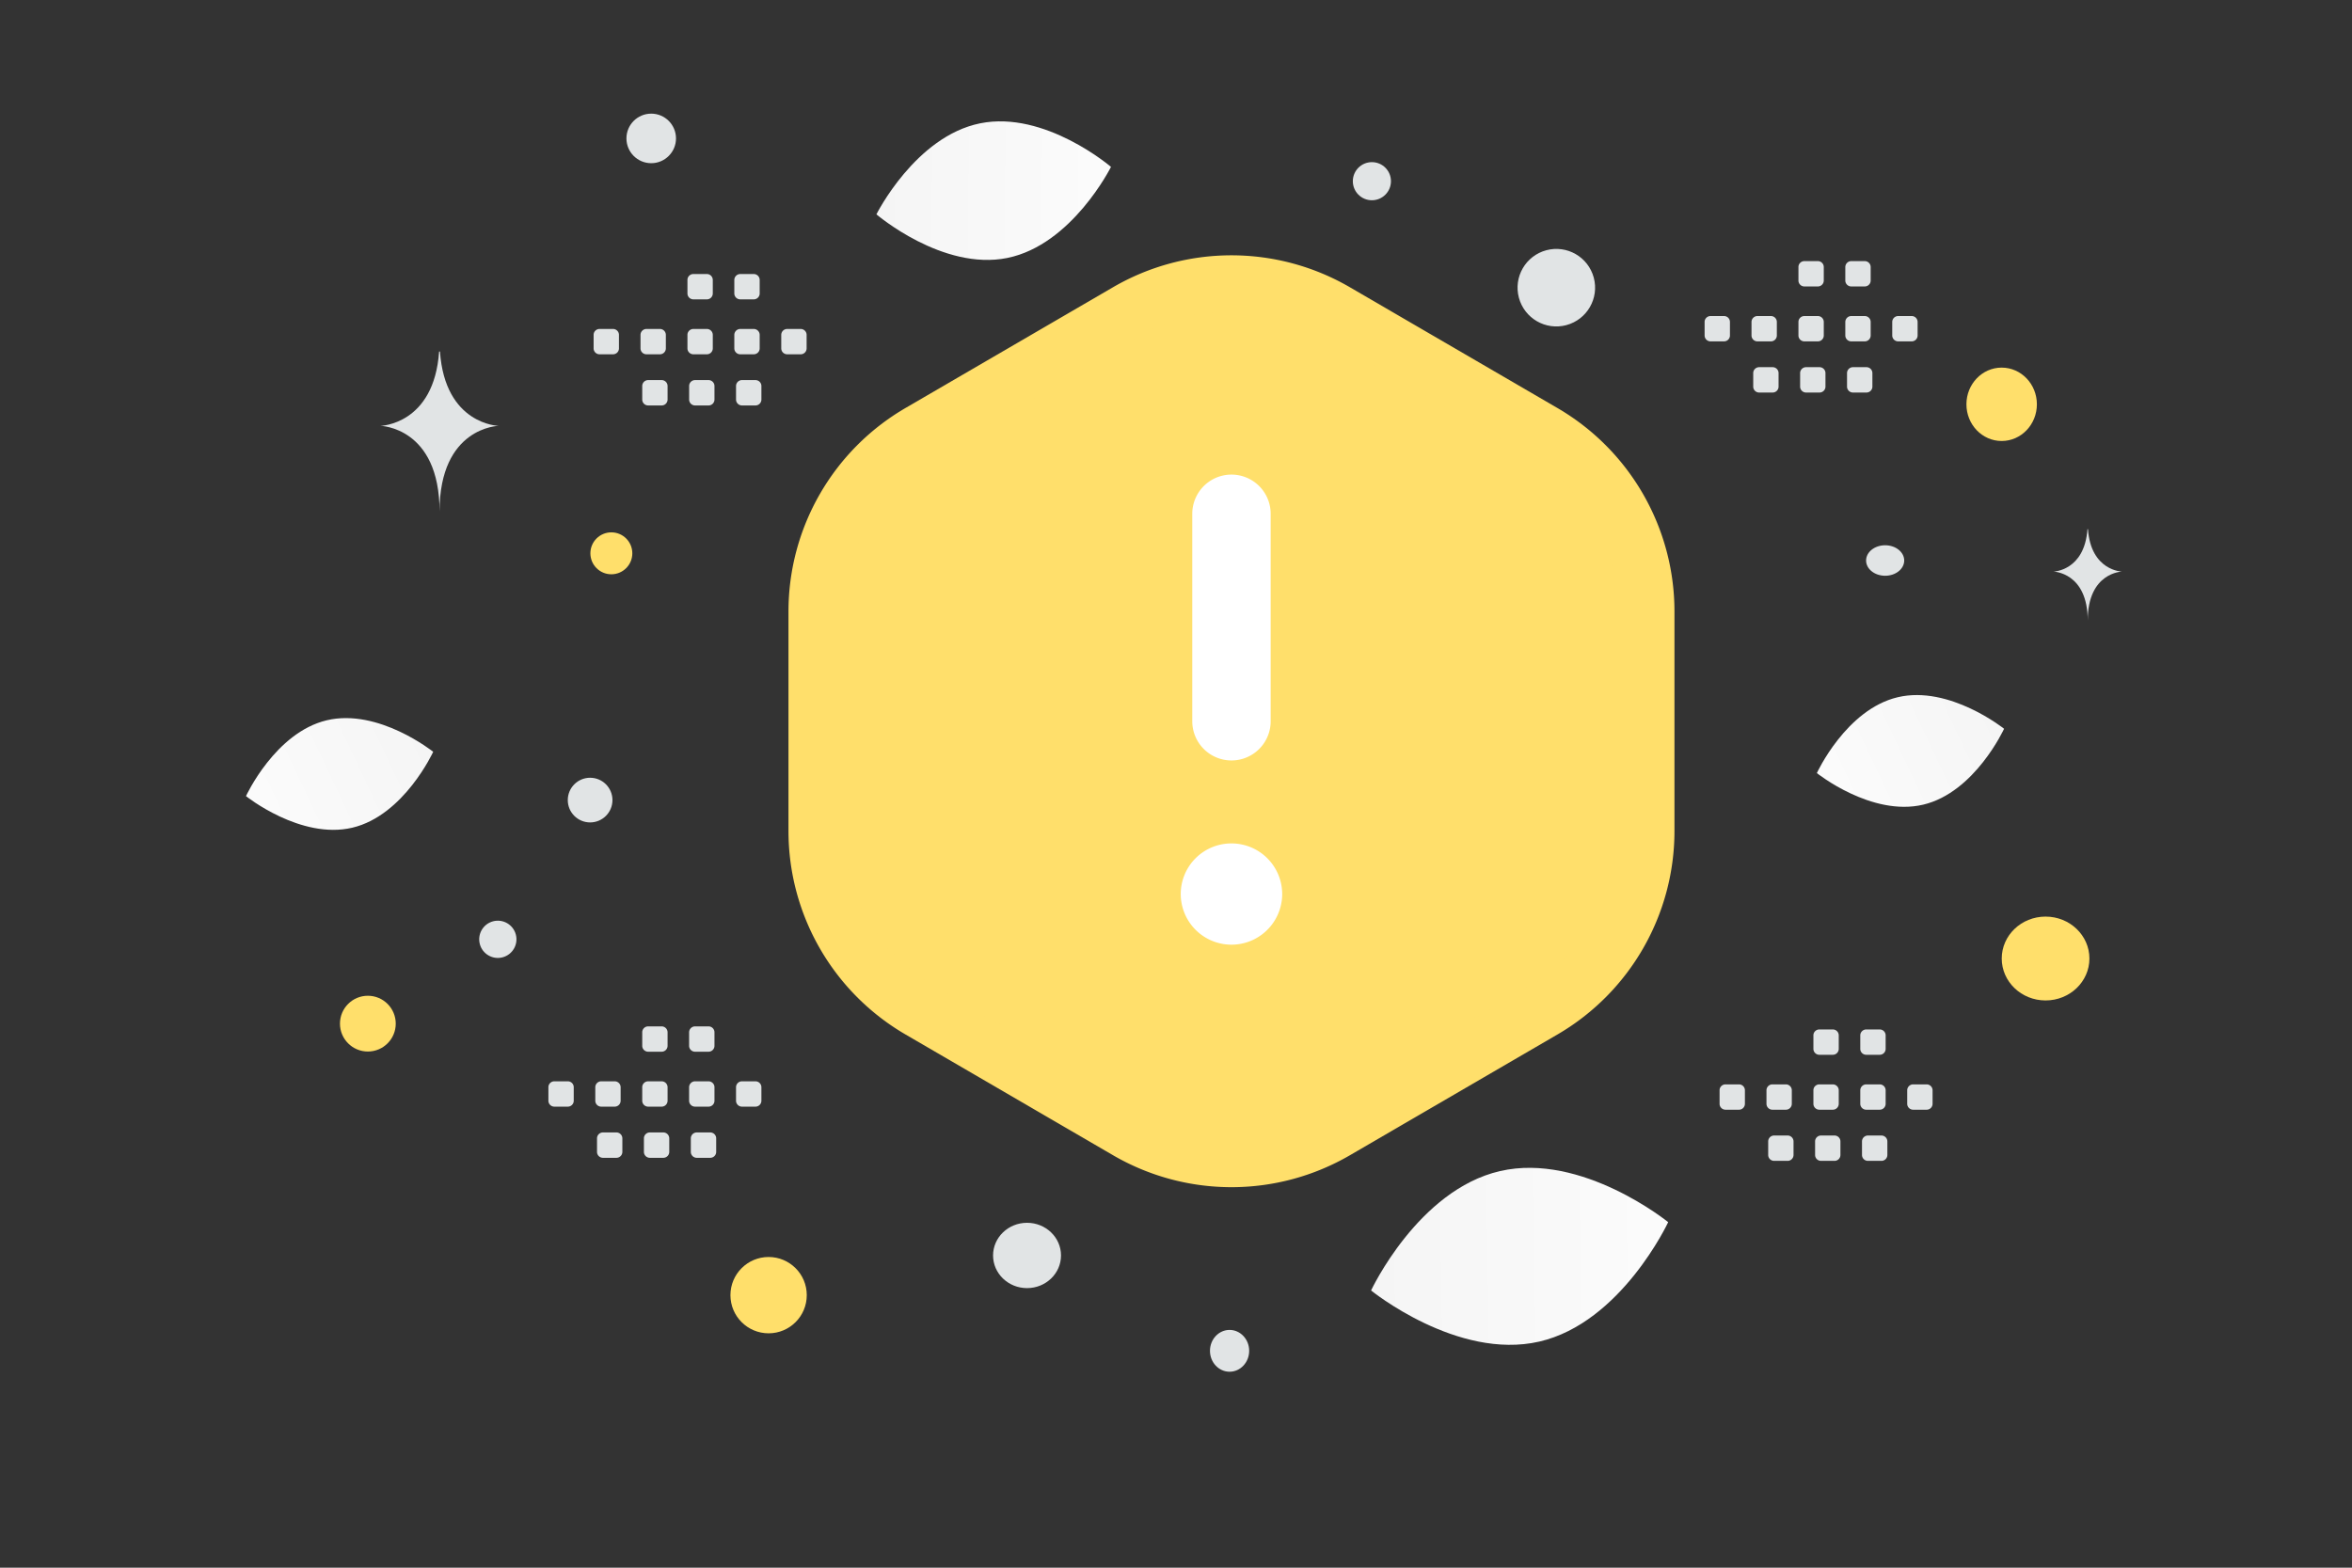 <svg width="900" height="600" viewBox="0 0 900 600" fill="none" xmlns="http://www.w3.org/2000/svg"><rect x="0" y="0" width="900" height="600" fill="#333333" stroke="none"/><path fill="transparent" d="M0 0h900v600H0z"/><path fill-rule="evenodd" clip-rule="evenodd" d="M312.421 318.054v-84.025c0-28.267 15.034-54.399 39.454-68.621l79.402-46.212a79.425 79.425 0 0 1 79.878 0l79.402 46.212c24.438 14.222 39.472 40.354 39.472 68.621v84.025c0 28.267-15.034 54.399-39.454 68.621l-79.402 46.212a79.425 79.425 0 0 1-79.878 0l-79.402-46.212c-24.438-14.222-39.472-40.354-39.472-68.621z" fill="#FFDF6B" stroke="#FFDF6B" stroke-width="21.417" stroke-linecap="round" stroke-linejoin="round"/><path d="M471.225 276.042V196.64m-.017 141.159c-2.435 0-4.412 1.976-4.394 4.411a4.412 4.412 0 0 0 8.823 0 4.417 4.417 0 0 0-4.429-4.411" stroke="#fff" stroke-width="30" stroke-linecap="round" stroke-linejoin="round"/><path fill-rule="evenodd" clip-rule="evenodd" d="M212.107 413.851h5.176a2.261 2.261 0 0 1 2.26 2.259v5.177a2.262 2.262 0 0 1-2.26 2.259h-5.176a2.268 2.268 0 0 1-2.259-2.259v-5.177c-.011-1.241 1.007-2.259 2.259-2.259zm17.946 0h5.177a2.268 2.268 0 0 1 2.259 2.259v5.177a2.261 2.261 0 0 1-2.259 2.259h-5.177a2.268 2.268 0 0 1-2.259-2.259v-5.177a2.268 2.268 0 0 1 2.259-2.259zm17.959 0h5.176a2.268 2.268 0 0 1 2.26 2.259v5.177a2.262 2.262 0 0 1-2.26 2.259h-5.176a2.268 2.268 0 0 1-2.259-2.259v-5.177c-.011-1.241 1.007-2.259 2.259-2.259zm17.946 0h5.177a2.268 2.268 0 0 1 2.259 2.259v5.177a2.261 2.261 0 0 1-2.259 2.259h-5.177a2.27 2.27 0 0 1-2.27-2.259v-5.177a2.284 2.284 0 0 1 2.27-2.259zm17.948 0h5.177a2.27 2.27 0 0 1 2.27 2.259v5.177a2.264 2.264 0 0 1-2.27 2.259h-5.177a2.268 2.268 0 0 1-2.259-2.259v-5.177a2.268 2.268 0 0 1 2.259-2.259zm-53.194 19.57h5.176a2.268 2.268 0 0 1 2.259 2.259v5.187a2.268 2.268 0 0 1-2.259 2.26h-5.176a2.262 2.262 0 0 1-2.26-2.26v-5.176a2.257 2.257 0 0 1 2.26-2.27zm17.946 0h5.176a2.268 2.268 0 0 1 2.26 2.259v5.187a2.27 2.27 0 0 1-2.26 2.26h-5.176a2.268 2.268 0 0 1-2.259-2.26v-5.176a2.256 2.256 0 0 1 2.259-2.27zm17.948 0h5.176a2.27 2.27 0 0 1 2.27 2.259v5.187a2.27 2.27 0 0 1-2.27 2.26h-5.176a2.268 2.268 0 0 1-2.259-2.26v-5.176a2.27 2.27 0 0 1 2.259-2.27zm-18.594-40.594h5.176a2.27 2.27 0 0 1 2.26 2.26v5.176a2.261 2.261 0 0 1-2.26 2.259h-5.176a2.268 2.268 0 0 1-2.259-2.259v-5.176c-.011-1.241 1.007-2.26 2.259-2.26zm17.946 0h5.177a2.268 2.268 0 0 1 2.259 2.26v5.176a2.26 2.26 0 0 1-2.259 2.259h-5.177a2.27 2.27 0 0 1-2.27-2.259v-5.176a2.285 2.285 0 0 1 2.27-2.26zM654.533 120.96h5.176a2.261 2.261 0 0 1 2.26 2.259v5.177a2.262 2.262 0 0 1-2.26 2.259h-5.176a2.268 2.268 0 0 1-2.259-2.259v-5.177c-.011-1.241 1.007-2.259 2.259-2.259zm17.946 0h5.176a2.268 2.268 0 0 1 2.26 2.259v5.177a2.261 2.261 0 0 1-2.26 2.259h-5.176a2.268 2.268 0 0 1-2.259-2.259v-5.177a2.268 2.268 0 0 1 2.259-2.259zm17.959 0h5.176a2.268 2.268 0 0 1 2.26 2.259v5.177a2.262 2.262 0 0 1-2.26 2.259h-5.176a2.268 2.268 0 0 1-2.259-2.259v-5.177c-.011-1.241 1.007-2.259 2.259-2.259zm17.946 0h5.176a2.268 2.268 0 0 1 2.26 2.259v5.177a2.261 2.261 0 0 1-2.26 2.259h-5.176a2.27 2.27 0 0 1-2.27-2.259v-5.177a2.284 2.284 0 0 1 2.27-2.259zm17.948 0h5.177a2.27 2.27 0 0 1 2.27 2.259v5.177a2.264 2.264 0 0 1-2.27 2.259h-5.177a2.268 2.268 0 0 1-2.259-2.259v-5.177a2.268 2.268 0 0 1 2.259-2.259zm-53.194 19.57h5.176a2.268 2.268 0 0 1 2.259 2.259v5.187a2.268 2.268 0 0 1-2.259 2.26h-5.176a2.262 2.262 0 0 1-2.26-2.26V142.8a2.257 2.257 0 0 1 2.26-2.27zm17.946 0h5.176a2.268 2.268 0 0 1 2.26 2.259v5.187a2.27 2.27 0 0 1-2.26 2.26h-5.176a2.268 2.268 0 0 1-2.259-2.26V142.8a2.256 2.256 0 0 1 2.259-2.27zm17.948 0h5.176a2.27 2.27 0 0 1 2.27 2.259v5.187a2.27 2.27 0 0 1-2.27 2.26h-5.176a2.268 2.268 0 0 1-2.259-2.26V142.8a2.27 2.27 0 0 1 2.259-2.27zm-18.594-40.594h5.176a2.268 2.268 0 0 1 2.26 2.259v5.177a2.262 2.262 0 0 1-2.26 2.259h-5.176a2.268 2.268 0 0 1-2.259-2.259v-5.177c-.011-1.241 1.007-2.259 2.259-2.259zm17.946 0h5.176a2.268 2.268 0 0 1 2.26 2.259v5.177a2.261 2.261 0 0 1-2.26 2.259h-5.176a2.27 2.27 0 0 1-2.27-2.259v-5.177a2.284 2.284 0 0 1 2.27-2.259zm-478.976 25.967h5.177a2.261 2.261 0 0 1 2.259 2.259v5.177a2.261 2.261 0 0 1-2.259 2.259h-5.177a2.268 2.268 0 0 1-2.259-2.259v-5.177c-.011-1.241 1.008-2.259 2.259-2.259zm17.947 0h5.176a2.268 2.268 0 0 1 2.259 2.259v5.177a2.261 2.261 0 0 1-2.259 2.259h-5.176a2.268 2.268 0 0 1-2.26-2.259v-5.177a2.268 2.268 0 0 1 2.26-2.259zm17.958 0h5.177a2.268 2.268 0 0 1 2.259 2.259v5.177a2.261 2.261 0 0 1-2.259 2.259h-5.177a2.268 2.268 0 0 1-2.259-2.259v-5.177c-.011-1.241 1.008-2.259 2.259-2.259zm17.947 0h5.176a2.268 2.268 0 0 1 2.259 2.259v5.177a2.261 2.261 0 0 1-2.259 2.259h-5.176a2.27 2.27 0 0 1-2.27-2.259v-5.177a2.284 2.284 0 0 1 2.27-2.259zm17.948 0h5.176a2.27 2.27 0 0 1 2.27 2.259v5.177a2.263 2.263 0 0 1-2.27 2.259h-5.176a2.268 2.268 0 0 1-2.26-2.259v-5.177a2.268 2.268 0 0 1 2.26-2.259zm-53.195 19.57h5.177a2.268 2.268 0 0 1 2.259 2.26v5.187a2.268 2.268 0 0 1-2.259 2.259h-5.177a2.261 2.261 0 0 1-2.259-2.259v-5.177a2.257 2.257 0 0 1 2.259-2.27zm17.947 0h5.176a2.268 2.268 0 0 1 2.259 2.26v5.187a2.268 2.268 0 0 1-2.259 2.259h-5.176a2.268 2.268 0 0 1-2.26-2.259v-5.177a2.258 2.258 0 0 1 2.26-2.27zm17.948 0h5.176a2.271 2.271 0 0 1 2.27 2.26v5.187a2.27 2.27 0 0 1-2.27 2.259h-5.176a2.268 2.268 0 0 1-2.26-2.259v-5.177a2.27 2.27 0 0 1 2.26-2.27zm-18.595-40.594h5.177a2.268 2.268 0 0 1 2.259 2.26v5.176a2.26 2.26 0 0 1-2.259 2.259h-5.177a2.268 2.268 0 0 1-2.259-2.259v-5.176c-.011-1.241 1.008-2.26 2.259-2.26zm17.947 0h5.176a2.268 2.268 0 0 1 2.259 2.26v5.176a2.26 2.26 0 0 1-2.259 2.259h-5.176a2.27 2.27 0 0 1-2.27-2.259v-5.176a2.284 2.284 0 0 1 2.27-2.26zm376.999 310.145h5.177a2.261 2.261 0 0 1 2.259 2.259v5.176a2.261 2.261 0 0 1-2.259 2.26h-5.177a2.268 2.268 0 0 1-2.259-2.26v-5.176c-.011-1.241 1.008-2.259 2.259-2.259zm17.947 0h5.176a2.268 2.268 0 0 1 2.259 2.259v5.176a2.261 2.261 0 0 1-2.259 2.26h-5.176a2.27 2.27 0 0 1-2.26-2.26v-5.176a2.268 2.268 0 0 1 2.26-2.259zm17.959 0h5.176a2.268 2.268 0 0 1 2.259 2.259v5.176a2.261 2.261 0 0 1-2.259 2.26h-5.176a2.27 2.27 0 0 1-2.26-2.26v-5.176c-.01-1.241 1.008-2.259 2.26-2.259zm17.946 0h5.176a2.268 2.268 0 0 1 2.26 2.259v5.176a2.262 2.262 0 0 1-2.26 2.26h-5.176a2.27 2.27 0 0 1-2.27-2.26v-5.176a2.284 2.284 0 0 1 2.27-2.259zm17.948 0h5.176a2.27 2.27 0 0 1 2.27 2.259v5.176a2.264 2.264 0 0 1-2.27 2.26h-5.176a2.268 2.268 0 0 1-2.259-2.26v-5.176a2.268 2.268 0 0 1 2.259-2.259zm-53.195 19.57h5.177a2.268 2.268 0 0 1 2.259 2.259v5.187a2.268 2.268 0 0 1-2.259 2.259h-5.177a2.261 2.261 0 0 1-2.259-2.259v-5.176a2.256 2.256 0 0 1 2.259-2.27zm17.947 0h5.176a2.268 2.268 0 0 1 2.259 2.259v5.187a2.268 2.268 0 0 1-2.259 2.259h-5.176a2.268 2.268 0 0 1-2.26-2.259v-5.176a2.257 2.257 0 0 1 2.26-2.27zm17.947 0h5.177a2.27 2.27 0 0 1 2.27 2.259v5.187a2.27 2.27 0 0 1-2.27 2.259h-5.177a2.268 2.268 0 0 1-2.259-2.259v-5.176a2.27 2.27 0 0 1 2.259-2.27zM696.165 394h5.176a2.268 2.268 0 0 1 2.259 2.259v5.177a2.261 2.261 0 0 1-2.259 2.259h-5.176a2.268 2.268 0 0 1-2.26-2.259v-5.177c-.01-1.241 1.008-2.259 2.26-2.259zm17.946 0h5.176a2.268 2.268 0 0 1 2.26 2.259v5.177a2.262 2.262 0 0 1-2.26 2.259h-5.176a2.27 2.27 0 0 1-2.27-2.259v-5.177a2.284 2.284 0 0 1 2.27-2.259z" fill="#E1E4E5"/><path d="M735.925 307.966c-19.778 4.685-40.696-12.088-40.696-12.088s11.163-24.361 30.947-29.031c19.778-4.686 40.689 12.073 40.689 12.073s-11.163 24.36-30.94 29.046z" fill="url(#a)"/><path d="M134.823 316.782c-19.778 4.685-40.696-12.088-40.696-12.088s11.163-24.36 30.947-29.031c19.778-4.685 40.689 12.073 40.689 12.073s-11.163 24.361-30.94 29.046z" fill="url(#b)"/><path d="M385.449 98.727c24.781-5.01 39.673-34.853 39.673-34.853s-25.299-21.703-50.08-16.673c-24.782 5.01-39.674 34.833-39.674 34.833s25.299 21.703 50.081 16.693z" fill="url(#c)"/><path d="M588.985 513.473c31.39-7.212 49.351-45.717 49.351-45.717S605.39 440.968 574 448.206c-31.39 7.213-49.352 45.692-49.352 45.692s32.947 26.788 64.337 19.575z" fill="url(#d)"/><ellipse cx="782.745" cy="366.855" rx="16.775" ry="16.046" transform="rotate(180 782.745 366.855)" fill="#FFDF6B"/><circle cx="294.108" cy="495.693" r="14.604" transform="rotate(180 294.108 495.693)" fill="#FFDF6B"/><circle r="8.023" transform="matrix(-1 0 0 1 233.936 211.769)" fill="#FFDF6B"/><ellipse rx="13.481" ry="14.043" transform="matrix(-1 0 0 1 765.94 154.738)" fill="#FFDF6B"/><circle r="10.672" transform="matrix(-1 0 0 1 140.762 391.778)" fill="#FFDF6B"/><ellipse rx="13" ry="12.5" transform="matrix(-1 0 0 1 393 480.5)" fill="#E1E4E5"/><circle r="8.548" transform="matrix(-1 0 0 1 225.811 306.217)" fill="#E1E4E5"/><ellipse rx="7.5" ry="8" transform="matrix(-1 0 0 1 470.5 517)" fill="#E1E4E5"/><circle r="7.294" transform="matrix(-1 0 0 1 524.96 69.35)" fill="#E1E4E5"/><circle r="7.127" transform="scale(1 -1) rotate(-75 -139.009 -303.881)" fill="#E1E4E5"/><circle r="9.482" transform="matrix(-1 0 0 1 249.19 52.977)" fill="#E1E4E5"/><ellipse rx="7.294" ry="5.835" transform="matrix(-1 0 0 1 721.359 214.524)" fill="#E1E4E5"/><circle r="14.833" transform="scale(1 -1) rotate(-75 226.022 -443.109)" fill="#E1E4E5"/><path d="M798.774 202.51h.191c1.13 16.009 13.035 16.255 13.035 16.255s-13.128.256-13.128 18.754c0-18.498-13.129-18.754-13.129-18.754s11.901-.246 13.031-16.255zm-630.748-67.971h.329c1.946 28.016 22.45 28.447 22.45 28.447s-22.61.448-22.61 32.82c0-32.372-22.61-32.82-22.61-32.82s20.495-.431 22.441-28.447z" fill="#E1E4E5"/><defs><linearGradient id="a" x1="661.447" y1="319.615" x2="834.581" y2="237.821" gradientUnits="userSpaceOnUse"><stop stop-color="#fff"/><stop offset="1" stop-color="#EEE"/></linearGradient><linearGradient id="b" x1="60.345" y1="328.431" x2="233.479" y2="246.637" gradientUnits="userSpaceOnUse"><stop stop-color="#fff"/><stop offset="1" stop-color="#EEE"/></linearGradient><linearGradient id="c" x1="475.647" y1="73.091" x2="237.467" y2="70.882" gradientUnits="userSpaceOnUse"><stop stop-color="#fff"/><stop offset="1" stop-color="#EEE"/></linearGradient><linearGradient id="d" x1="702.988" y1="477.795" x2="399.6" y2="482.987" gradientUnits="userSpaceOnUse"><stop stop-color="#fff"/><stop offset="1" stop-color="#EEE"/></linearGradient></defs></svg>